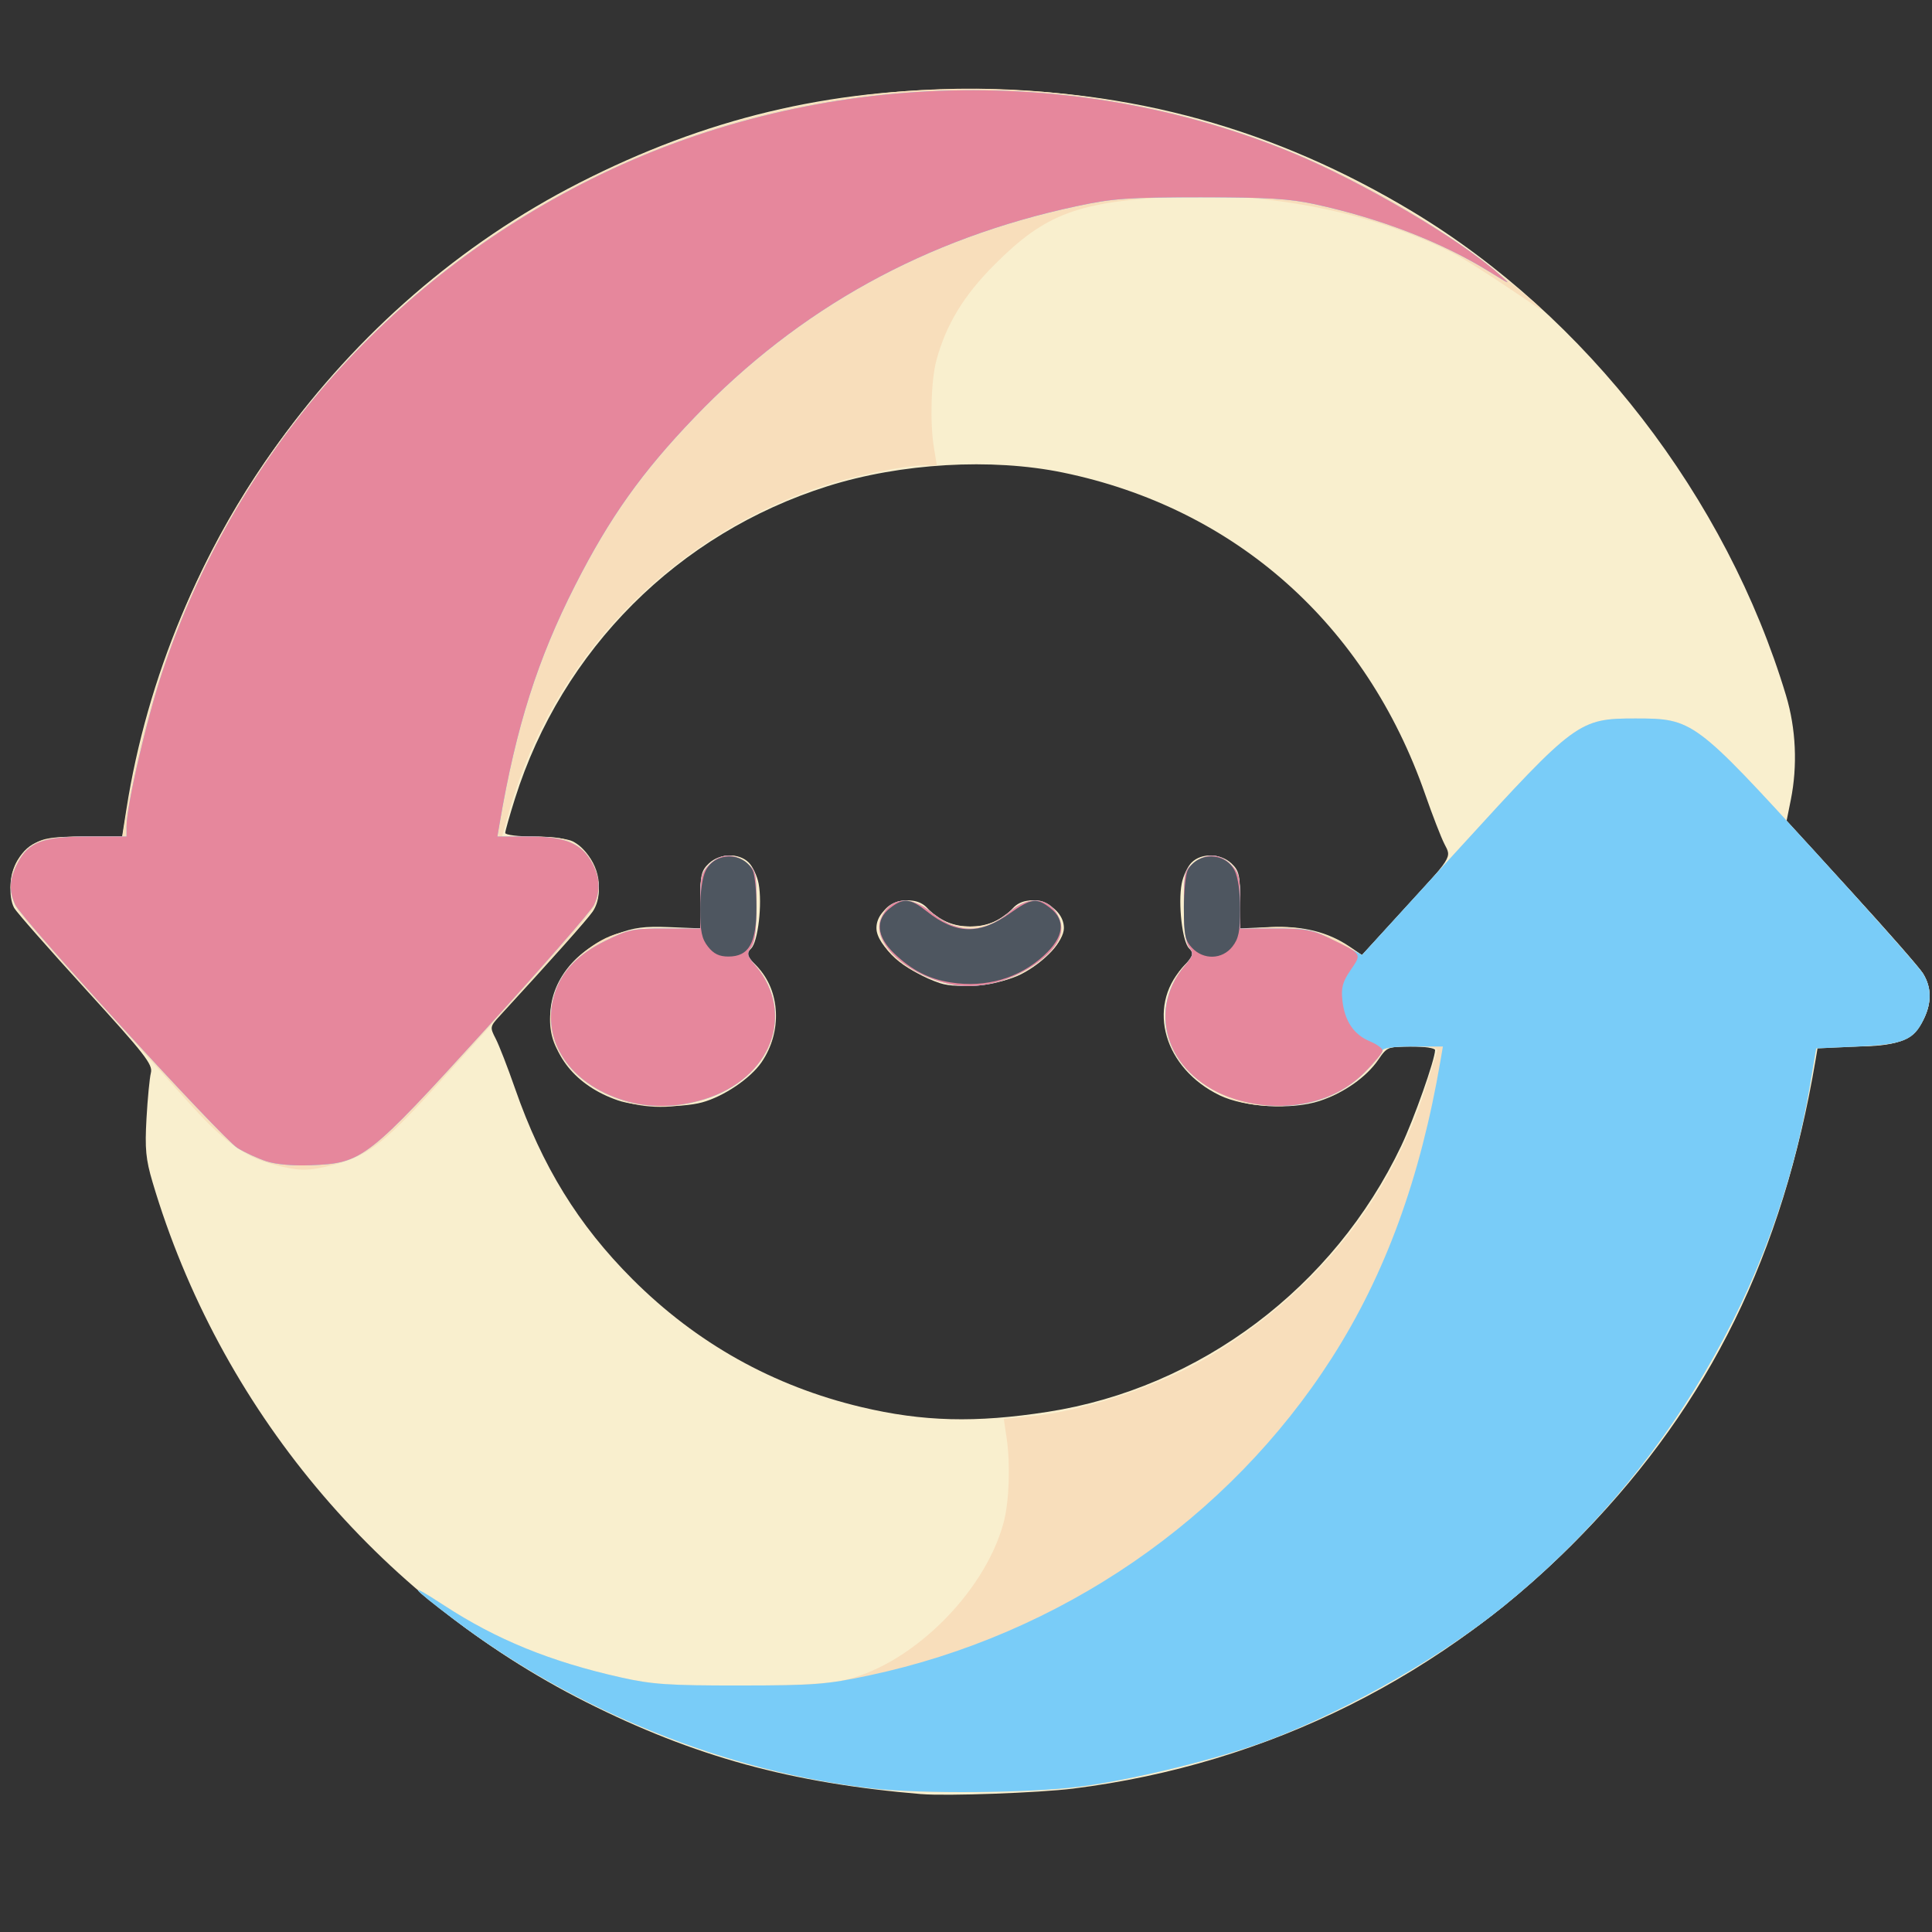 <?xml version="1.0" encoding="UTF-8" standalone="no"?>
<!-- Created with Inkscape (http://www.inkscape.org/) -->

<svg
   width="48"
   height="48"
   viewBox="0 0 12.7 12.7"
   version="1.1"
   id="svg16537"
   inkscape:version="1.2.1 (9c6d41e410, 2022-07-14)"
   sodipodi:docname="repeat_48px.svg"
   xml:space="preserve"
   xmlns:inkscape="http://www.inkscape.org/namespaces/inkscape"
   xmlns:sodipodi="http://sodipodi.sourceforge.net/DTD/sodipodi-0.dtd"
   xmlns="http://www.w3.org/2000/svg"
   xmlns:svg="http://www.w3.org/2000/svg"><rect x="0" y="0" width="12.7" height="12.7" fill="#333333" stroke="none"/><sodipodi:namedview
     id="namedview16539"
     pagecolor="#ffffff"
     bordercolor="#666666"
     borderopacity="1.0"
     inkscape:pageshadow="2"
     inkscape:pageopacity="0.0"
     inkscape:pagecheckerboard="0"
     inkscape:document-units="mm"
     showgrid="false"
     fit-margin-top="0"
     fit-margin-left="0"
     fit-margin-right="0"
     fit-margin-bottom="0"
     inkscape:zoom="5.8653758"
     inkscape:cx="-7.5868966"
     inkscape:cy="19.265603"
     inkscape:window-width="1920"
     inkscape:window-height="1137"
     inkscape:window-x="1912"
     inkscape:window-y="-8"
     inkscape:window-maximized="1"
     inkscape:current-layer="g247"
     inkscape:showpageshadow="2"
     inkscape:deskcolor="#d1d1d1" /><defs
     id="defs16534" /><g
     inkscape:label="Layer 1"
     inkscape:groupmode="layer"
     id="layer1"
     transform="translate(-48.22,-115.723)"><g
       id="g247"
       transform="matrix(0.07,0,0,0.07,61.314,124.242)"
       inkscape:export-filename="C:\Users\adici\Documents\Git\Docusaurus\docs\img\flour.png"
       inkscape:export-xdpi="24.019777"
       inkscape:export-ydpi="24.019777"
       style="display:inline"><g
         id="g1853"
         transform="matrix(1.333,0,0,1.333,-1027.4,60.073)"><path
           style="fill:#f9efce;stroke-width:0.264"
           d="m 695.327,-9.972 c -9.181,-0.772 -16.012,-2.647 -23.64,-6.49 -14.675,-7.393 -25.829,-20.774 -30.524,-36.618 -0.478,-1.613 -0.548,-2.349 -0.428,-4.49 0.079,-1.408 0.219,-2.858 0.311,-3.221 0.146,-0.577 -0.433,-1.318 -4.6,-5.887 -2.622,-2.874 -4.888,-5.452 -5.035,-5.727 -0.43,-0.804 -0.309,-2.448 0.249,-3.363 0.817,-1.34 1.736,-1.664 4.728,-1.664 h 2.631 l 0.3,-1.915 c 2.939,-18.73 15.105,-35.564 31.888,-44.126 8.914,-4.547 17.572,-6.627 27.553,-6.618 11.379,0.01 21.445,2.795 31.128,8.612 12.284,7.379 22.162,20.17 26.352,34.122 0.699,2.328 0.817,4.937 0.332,7.351 l -0.297,1.477 4.559,4.972 c 2.507,2.735 4.78,5.329 5.05,5.765 0.623,1.005 0.626,2.133 0.01,3.306 -0.751,1.427 -1.849,1.844 -4.852,1.844 l -2.563,5.3e-4 -0.168,0.99 c -2.31,13.643 -7.439,24.089 -16.348,33.296 -9.702,10.026 -22.178,16.272 -35.938,17.993 -2.409,0.301 -8.921,0.538 -10.697,0.388 z m 8.89,-26.928 c 10.732,-1.67 20.168,-8.769 24.913,-18.741 0.897,-1.886 2.383,-6.093 2.383,-6.749 0,-0.138 -0.757,-0.251 -1.683,-0.251 -1.627,0 -1.704,0.031 -2.311,0.924 -0.834,1.226 -2.446,2.359 -4.146,2.915 -1.95,0.638 -5.285,0.448 -7.037,-0.4 -3.892,-1.884 -5.155,-6.182 -2.635,-8.971 0.798,-0.883 0.845,-1.02 0.478,-1.387 -0.477,-0.477 -0.779,-3.152 -0.515,-4.559 0.1,-0.531 0.412,-1.196 0.695,-1.479 0.692,-0.692 2.037,-0.663 2.808,0.061 0.535,0.502 0.611,0.825 0.611,2.577 v 2.003 l 2.095,-0.095 c 2.295,-0.104 4.084,0.335 5.623,1.379 l 0.873,0.592 2.638,-2.879 c 3.791,-4.138 3.676,-3.958 3.166,-4.944 -0.232,-0.449 -0.842,-2.021 -1.354,-3.492 -4.173,-11.989 -13.386,-20.174 -25.526,-22.678 -5.028,-1.037 -11.42,-0.665 -16.58,0.964 -10.527,3.325 -18.7,11.495 -22.023,22.015 -0.375,1.189 -0.683,2.274 -0.683,2.412 0,0.138 0.921,0.252 2.047,0.254 1.126,0.002 2.341,0.152 2.7,0.334 1.629,0.824 2.395,3.509 1.412,4.952 -0.371,0.546 -2.941,3.43 -6.498,7.292 -0.748,0.812 -0.754,0.845 -0.331,1.663 0.237,0.459 0.85,2.037 1.361,3.506 1.907,5.479 4.454,9.615 8.272,13.433 4.516,4.516 9.914,7.533 16.114,9.008 4.341,1.032 8.064,1.129 13.13,0.34 z m -30.284,-21.95 c -2.969,-1.025 -4.754,-3.243 -4.754,-5.906 0,-2.502 1.781,-4.722 4.654,-5.8 1.25,-0.469 1.978,-0.566 3.732,-0.494 l 2.179,0.089 v -2.001 c 0,-1.75 0.077,-2.073 0.611,-2.575 0.77,-0.724 2.116,-0.753 2.808,-0.061 0.282,0.282 0.595,0.948 0.695,1.479 0.267,1.424 -0.038,4.082 -0.524,4.569 -0.379,0.379 -0.343,0.493 0.408,1.267 1.656,1.709 1.792,4.616 0.317,6.757 -0.787,1.142 -2.669,2.412 -4.182,2.822 -1.508,0.409 -4.552,0.334 -5.943,-0.146 z m 22.715,-8.248 c -2.331,-0.767 -4.49,-2.635 -4.49,-3.884 0,-1.637 2.496,-2.614 3.59,-1.404 0.762,0.843 1.813,1.294 3.013,1.294 1.2,0 2.251,-0.451 3.013,-1.294 1.094,-1.209 3.59,-0.233 3.59,1.404 0,0.916 -1.403,2.429 -3.014,3.249 -1.435,0.731 -4.406,1.062 -5.703,0.635 z"
           id="path1863" /><path
           style="fill:#f8debb;stroke-width:0.264"
           d="m 691.893,-10.369 c -10.274,-1.16 -20.986,-5.481 -29.477,-11.891 -3.116,-2.353 -3.416,-2.77 -0.73,-1.016 3.717,2.426 7.524,3.978 12.462,5.079 2.161,0.482 3.417,0.572 8.104,0.582 3.469,0.007 6.22,-0.116 7.343,-0.329 4.812,-0.912 10.17,-6.103 11.525,-11.167 0.389,-1.455 0.483,-4.112 0.209,-5.953 l -0.2,-1.348 1.787,-0.166 c 3.794,-0.353 9.085,-2.105 12.575,-4.164 7.44,-4.39 12.89,-11.13 15.356,-18.99 0.388,-1.235 0.751,-2.394 0.809,-2.575 0.077,-0.244 -0.411,-0.33 -1.868,-0.33 -1.168,0 -1.973,0.11 -1.973,0.27 0,0.608 -2.213,2.614 -3.506,3.178 -2.068,0.902 -5.138,1.006 -7.16,0.244 -1.792,-0.676 -3.413,-2.031 -4.145,-3.465 -0.97,-1.901 -0.486,-4.758 1.039,-6.137 0.495,-0.448 0.511,-0.549 0.16,-1.049 -0.272,-0.388 -0.388,-1.271 -0.388,-2.958 0,-2.172 0.059,-2.46 0.611,-2.979 0.811,-0.762 1.896,-0.732 2.702,0.074 0.572,0.572 0.648,0.88 0.648,2.606 v 1.958 l 1.819,-0.13 c 2.192,-0.157 4.088,0.257 5.626,1.229 l 1.139,0.719 6.877,-7.539 c 8.166,-8.953 8.409,-9.132 12.386,-9.132 4.043,0 4.178,0.1 12.614,9.337 3.933,4.307 7.373,8.188 7.644,8.624 0.609,0.979 0.628,2.016 0.059,3.215 -0.708,1.492 -1.42,1.786 -4.681,1.935 l -2.897,0.132 -0.447,2.641 c -2.404,14.2 -10.156,27.387 -21.529,36.622 -4.317,3.505 -10.625,7.131 -16.233,9.331 -3.378,1.325 -9.709,2.905 -13.693,3.417 -3.503,0.45 -11.117,0.517 -14.569,0.127 z m -42.261,-43.975 c -2.071,-0.552 -3.531,-1.65 -6.224,-4.679 -1.298,-1.461 -4.371,-4.863 -6.829,-7.56 -2.457,-2.697 -4.686,-5.26 -4.952,-5.696 -0.95,-1.557 -0.415,-3.662 1.178,-4.633 0.693,-0.422 1.334,-0.516 3.541,-0.517 l 2.695,-9.8e-4 0.159,-0.99 c 2.254,-14.017 8.115,-25.395 17.993,-34.933 21.253,-20.52 54.425,-22.427 77.883,-4.477 2.377,1.819 4.812,3.911 3.566,3.063 -3.094,-2.104 -5.056,-3.358 -5.986,-3.827 -5.45,-2.751 -12.729,-4.235 -19.239,-3.922 -7.061,0.339 -9.334,1.182 -12.945,4.8 -2.171,2.175 -3.414,4.223 -4.092,6.744 -0.376,1.398 -0.461,4.387 -0.173,6.139 l 0.206,1.255 h -0.911 c -1.397,0 -4.966,0.736 -7.244,1.494 -10.605,3.529 -18.946,12.182 -21.939,22.759 l -0.536,1.896 2.159,0.001 c 1.675,8e-4 2.348,0.117 3.004,0.517 1.425,0.869 2.037,2.704 1.429,4.286 -0.129,0.336 -1.704,2.225 -3.5,4.198 -1.796,1.972 -4.988,5.511 -7.095,7.865 -4.137,4.622 -5.361,5.602 -7.784,6.233 -1.892,0.493 -2.476,0.491 -4.366,-0.012 z m 24.696,-4.438 c -2.225,-0.704 -3.818,-1.978 -4.725,-3.777 -0.973,-1.932 -0.277,-4.775 1.566,-6.393 1.791,-1.572 3.088,-2.006 5.998,-2.006 l 2.575,-2.1e-4 v -1.927 c 0,-1.694 0.078,-2.005 0.648,-2.575 0.832,-0.832 1.978,-0.847 2.739,-0.037 0.501,0.534 0.574,0.912 0.574,2.979 0,1.654 -0.117,2.534 -0.388,2.921 -0.35,0.5 -0.335,0.601 0.16,1.049 1.525,1.379 2.009,4.236 1.039,6.137 -1.605,3.147 -6.36,4.841 -10.188,3.63 z m 22.141,-8.463 c -2.465,-0.771 -4.153,-2.297 -4.153,-3.755 0,-1.795 1.974,-2.549 3.453,-1.319 1.153,0.959 1.807,1.228 2.992,1.228 1.184,0 1.839,-0.268 2.992,-1.228 1.256,-1.045 2.749,-0.745 3.335,0.67 0.433,1.047 -0.017,1.972 -1.518,3.115 -2,1.523 -4.754,2.023 -7.1,1.289 z"
           id="path1861" /><path
           style="fill:#79ccf8;stroke-width:0.264"
           d="m 691.893,-10.369 c -10.274,-1.16 -20.986,-5.481 -29.477,-11.891 -3.116,-2.353 -3.416,-2.77 -0.73,-1.016 3.711,2.423 7.506,3.97 12.462,5.082 2.207,0.495 3.353,0.573 8.368,0.569 5.282,-0.004 6.113,-0.069 9.128,-0.71 13.47,-2.863 25.326,-10.999 32.603,-22.375 3.759,-5.876 6.231,-12.644 7.648,-20.939 l 0.169,-0.991 h -2.125 c -1.305,0 -2.125,0.107 -2.125,0.277 0,0.152 -0.579,0.856 -1.287,1.564 -2.207,2.207 -5.656,2.916 -9.063,1.864 -4.678,-1.445 -6.424,-6.021 -3.583,-9.39 0.599,-0.71 0.633,-0.856 0.304,-1.305 -0.254,-0.347 -0.37,-1.271 -0.37,-2.945 0,-2.321 0.034,-2.466 0.696,-2.987 0.923,-0.726 1.825,-0.691 2.618,0.101 0.57,0.57 0.648,0.881 0.648,2.584 v 1.936 l 2.475,-0.009 c 2.322,-0.008 2.587,0.049 4.294,0.925 l 1.82,0.933 6.875,-7.533 c 8.164,-8.946 8.408,-9.125 12.384,-9.125 4.043,0 4.178,0.1 12.614,9.337 3.933,4.307 7.373,8.188 7.644,8.624 0.609,0.979 0.628,2.016 0.059,3.215 -0.708,1.492 -1.42,1.786 -4.681,1.935 l -2.897,0.132 -0.447,2.641 c -2.404,14.2 -10.156,27.387 -21.529,36.622 -4.317,3.505 -10.625,7.131 -16.233,9.331 -3.378,1.325 -9.709,2.905 -13.693,3.417 -3.503,0.45 -11.117,0.517 -14.569,0.127 z m -42.704,-44.182 c -0.607,-0.198 -1.526,-0.622 -2.043,-0.941 -1.095,-0.677 -15.191,-16.105 -15.662,-17.143 -0.458,-1.008 -0.413,-1.772 0.173,-2.92 0.759,-1.488 1.792,-1.875 5.005,-1.875 h 2.667 v -0.693 c 0,-1.483 1.401,-7.534 2.531,-10.929 5.036,-15.131 15.844,-27.536 30.238,-34.705 15.318,-7.629 33.693,-8.311 49.374,-1.833 4.853,2.005 11.728,6.04 14.529,8.528 0.899,0.798 0.881,0.794 -0.645,-0.152 -3.364,-2.086 -7.654,-3.746 -12.298,-4.76 -1.806,-0.394 -3.381,-0.49 -8.056,-0.49 -5.098,-3.5e-4 -6.168,0.076 -8.716,0.62 -10.663,2.276 -19.562,7.19 -26.943,14.879 -3.723,3.879 -5.984,7.06 -8.414,11.84 -2.645,5.203 -4.151,9.946 -5.306,16.704 l -0.169,0.991 h 2.195 c 2.582,0 3.735,0.48 4.478,1.865 0.553,1.032 0.596,1.921 0.141,2.943 -0.175,0.393 -3.61,4.333 -7.633,8.756 -8.38,9.213 -8.669,9.437 -12.326,9.591 -1.22,0.051 -2.454,-0.058 -3.121,-0.276 z m 25.172,-4.294 c -3.79,-1.164 -5.811,-4.176 -4.924,-7.342 0.468,-1.67 1.624,-2.909 3.641,-3.902 1.621,-0.798 1.972,-0.87 4.217,-0.861 l 2.449,0.009 v -1.936 c 0,-1.703 0.078,-2.014 0.648,-2.584 0.792,-0.792 1.694,-0.827 2.618,-0.101 0.662,0.521 0.696,0.666 0.696,2.987 0,1.675 -0.116,2.598 -0.37,2.945 -0.329,0.449 -0.294,0.595 0.304,1.305 2.841,3.369 1.095,7.945 -3.583,9.39 -1.98,0.611 -3.898,0.642 -5.695,0.09 z m 22.947,-8.197 c -3.051,-0.671 -5.462,-2.931 -4.849,-4.544 0.601,-1.58 2.06,-1.766 3.622,-0.461 1.81,1.512 3.691,1.482 5.477,-0.086 1.399,-1.229 2.919,-0.992 3.504,0.547 0.396,1.04 -0.263,2.188 -1.858,3.241 -1.865,1.231 -4.04,1.711 -5.896,1.303 z"
           id="path1859" /><path
           style="fill:#e6879c;stroke-width:0.264"
           d="m 649.19,-54.552 c -0.607,-0.198 -1.526,-0.622 -2.043,-0.941 -1.095,-0.677 -15.191,-16.105 -15.662,-17.143 -0.458,-1.008 -0.413,-1.772 0.173,-2.92 0.759,-1.488 1.792,-1.875 5.005,-1.875 h 2.667 v -0.693 c 0,-1.483 1.401,-7.534 2.531,-10.929 5.036,-15.131 15.844,-27.536 30.238,-34.705 15.318,-7.629 33.693,-8.311 49.374,-1.833 4.853,2.005 11.728,6.04 14.529,8.528 0.899,0.798 0.881,0.794 -0.645,-0.152 -3.364,-2.086 -7.654,-3.746 -12.298,-4.76 -1.806,-0.394 -3.381,-0.49 -8.056,-0.49 -5.098,-3.5e-4 -6.168,0.076 -8.716,0.62 -10.663,2.276 -19.562,7.19 -26.943,14.879 -3.723,3.879 -5.984,7.06 -8.414,11.84 -2.645,5.203 -4.151,9.946 -5.306,16.704 l -0.169,0.991 h 2.195 c 2.582,0 3.735,0.48 4.478,1.865 0.553,1.032 0.596,1.921 0.141,2.943 -0.175,0.393 -3.61,4.333 -7.633,8.756 -8.38,9.213 -8.669,9.437 -12.326,9.591 -1.22,0.051 -2.454,-0.058 -3.121,-0.276 z m 25.172,-4.294 c -3.79,-1.164 -5.811,-4.176 -4.924,-7.342 0.468,-1.67 1.624,-2.909 3.641,-3.902 1.621,-0.798 1.972,-0.87 4.217,-0.861 l 2.449,0.009 v -1.936 c 0,-1.703 0.078,-2.014 0.648,-2.584 0.792,-0.792 1.694,-0.827 2.618,-0.101 0.662,0.521 0.696,0.666 0.696,2.987 0,1.675 -0.116,2.598 -0.37,2.945 -0.329,0.449 -0.294,0.595 0.304,1.305 2.841,3.369 1.095,7.945 -3.583,9.39 -1.98,0.611 -3.898,0.642 -5.695,0.09 z m 43.011,-0.103 c -4.592,-1.456 -6.3,-6.045 -3.491,-9.377 0.599,-0.71 0.633,-0.856 0.304,-1.305 -0.254,-0.347 -0.37,-1.271 -0.37,-2.945 0,-2.321 0.034,-2.466 0.696,-2.987 0.923,-0.726 1.825,-0.691 2.618,0.101 0.57,0.57 0.648,0.881 0.648,2.584 v 1.936 l 2.443,-0.006 c 2.114,-0.005 2.639,0.089 3.896,0.698 2.282,1.106 2.247,1.052 1.447,2.223 -0.567,0.831 -0.679,1.245 -0.58,2.148 0.159,1.447 0.798,2.397 1.926,2.869 0.497,0.208 0.904,0.501 0.904,0.651 0,0.15 -0.579,0.852 -1.287,1.56 -2.204,2.204 -5.769,2.924 -9.155,1.85 z m -20.065,-8.094 c -3.051,-0.671 -5.462,-2.931 -4.849,-4.544 0.601,-1.58 2.06,-1.766 3.622,-0.461 1.81,1.512 3.691,1.482 5.477,-0.086 1.399,-1.229 2.919,-0.992 3.504,0.547 0.396,1.04 -0.263,2.188 -1.858,3.241 -1.865,1.231 -4.04,1.711 -5.896,1.303 z"
           id="path1857" /><path
           style="fill:#4e5660;stroke-width:0.264"
           d="m 697.415,-67.147 c -1.563,-0.246 -2.765,-0.861 -4.002,-2.046 -1.246,-1.194 -1.354,-2.366 -0.295,-3.2 0.934,-0.735 1.428,-0.691 2.587,0.23 2.055,1.633 3.701,1.673 5.854,0.142 1.502,-1.068 1.896,-1.119 2.845,-0.373 1.116,0.878 0.962,2.046 -0.442,3.34 -1.744,1.607 -4.097,2.292 -6.547,1.906 z m -17.124,-2.527 c -0.442,-0.562 -0.547,-1.073 -0.547,-2.654 0,-1.214 0.149,-2.246 0.392,-2.716 0.675,-1.305 2.606,-1.317 3.3,-0.02 0.148,0.278 0.27,1.448 0.27,2.6 0,2.552 -0.531,3.487 -1.981,3.487 -0.643,0 -1.036,-0.191 -1.433,-0.696 z m 34.1,0.085 c -0.494,-0.526 -0.574,-0.917 -0.574,-2.791 0,-1.199 0.122,-2.407 0.27,-2.684 0.694,-1.297 2.625,-1.285 3.3,0.02 0.243,0.469 0.392,1.502 0.392,2.716 0,1.581 -0.105,2.092 -0.547,2.654 -0.716,0.91 -2.028,0.949 -2.84,0.085 z"
           id="path1855" /></g></g></g></svg>

